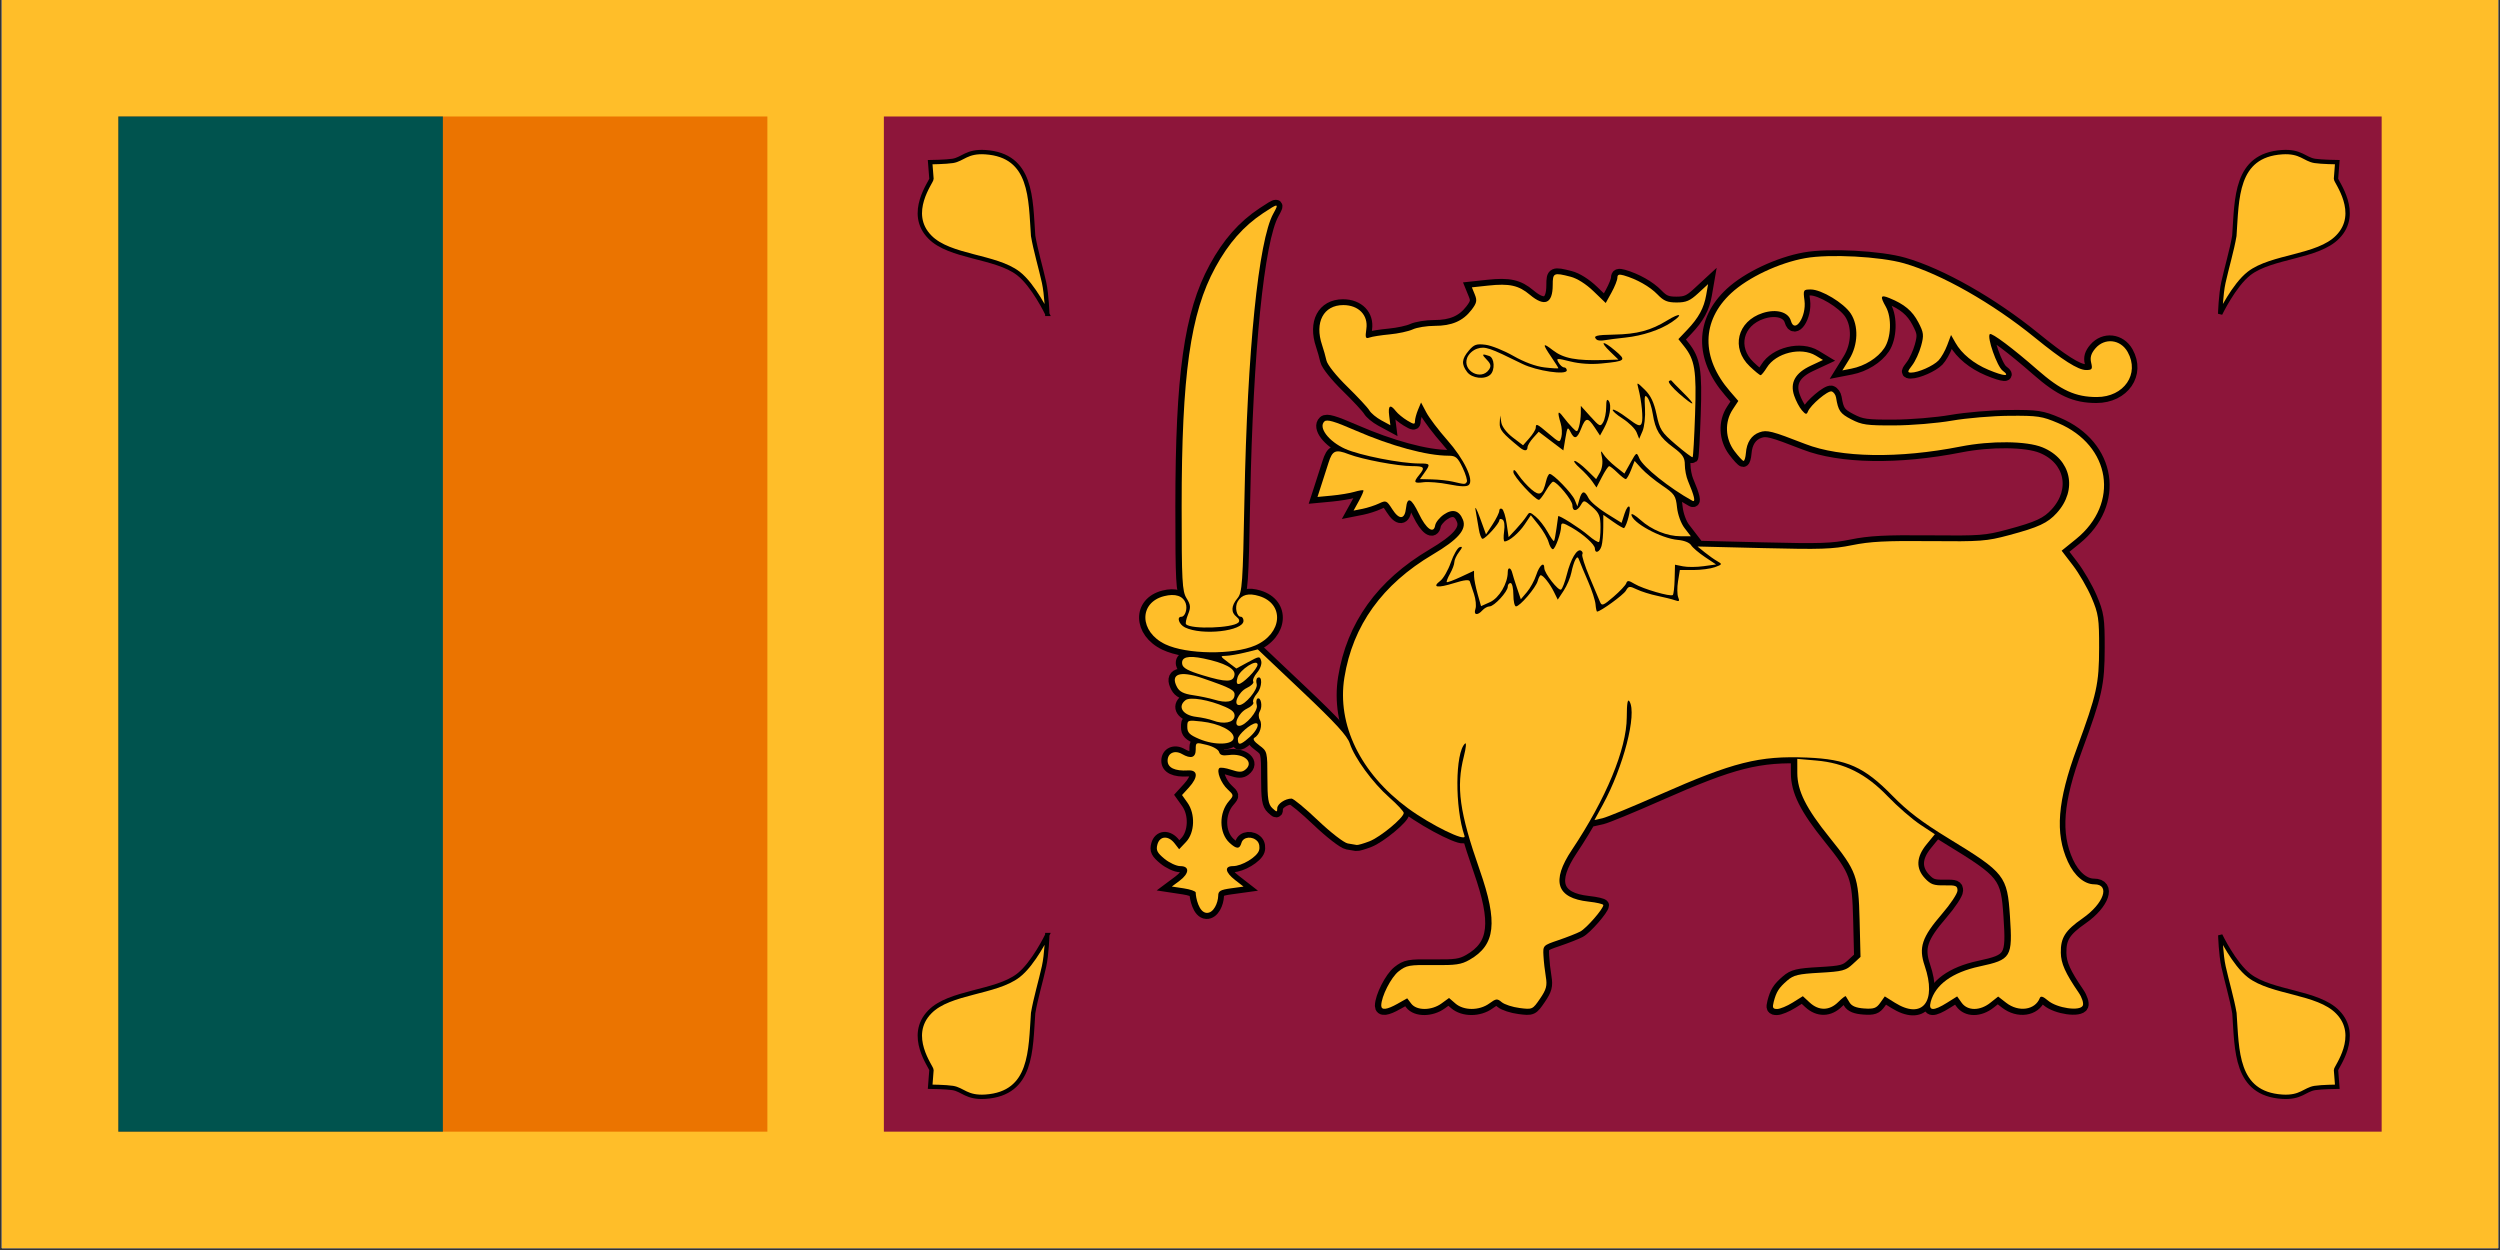 <svg xmlns="http://www.w3.org/2000/svg" xmlns:xlink="http://www.w3.org/1999/xlink" width="900" zoomAndPan="magnify" viewBox="0 0 675 337.5" height="450" preserveAspectRatio="xMidYMid meet" version="1.0"><rect x="0" y="0" width="675" height="337.5" fill="#333333" stroke="none"/><defs><clipPath id="81dbbbd0d5"><path d="M 0.5 0 L 674.5 0 L 674.5 337 L 0.5 337 Z M 0.5 0 " clip-rule="nonzero"/></clipPath></defs><g clip-path="url(#81dbbbd0d5)"><path fill="#ffffff" d="M 0.5 0 L 674.5 0 L 674.5 337 L 0.5 337 Z M 0.5 0 " fill-opacity="1" fill-rule="nonzero"/><path fill="#ffffff" d="M 0.5 0 L 674.5 0 L 674.5 337 L 0.5 337 Z M 0.5 0 " fill-opacity="1" fill-rule="nonzero"/><path fill="#ffbe29" d="M 0.5 0 L 674.5 0 L 674.5 337 L 0.5 337 Z M 0.5 0 " fill-opacity="1" fill-rule="nonzero"/></g><path fill="#eb7400" d="M 31.953 31.453 L 207.191 31.453 L 207.191 305.547 L 31.953 305.547 Z M 31.953 31.453 " fill-opacity="1" fill-rule="nonzero"/><path fill="#00534e" d="M 31.953 31.453 L 119.574 31.453 L 119.574 305.547 L 31.953 305.547 Z M 31.953 31.453 " fill-opacity="1" fill-rule="nonzero"/><path fill="#8d153a" d="M 238.645 31.453 L 643.047 31.453 L 643.047 305.547 L 238.645 305.547 Z M 238.645 31.453 " fill-opacity="1" fill-rule="nonzero"/><path stroke-linecap="butt" transform="matrix(0.562, 0, 0, 0.562, 0.499, 0)" fill-opacity="1" fill="#ffbe29" fill-rule="nonzero" stroke-linejoin="miter" d="M 502.258 449.213 C 502.258 449.213 495.637 463.032 488.321 468.659 C 477.485 477.004 455.265 476.399 445.834 486.129 C 434.533 497.604 446.711 512.766 446.613 514.08 L 445.994 522.092 C 445.994 522.092 453.61 522.182 456.816 522.697 C 461.643 523.469 463.527 527.489 472.506 526.891 C 495.088 525.388 494.177 504.538 495.456 486.713 C 496.59 479.925 499.212 471.079 500.707 464.298 C 501.98 458.477 502.251 449.213 502.251 449.213 Z M 502.258 449.213 " stroke="#000000" stroke-width="2.096" stroke-opacity="1" stroke-miterlimit="4"/><path stroke-linecap="butt" transform="matrix(0.586, 0, 0, 0.572, -22.075, -3.266)" fill-opacity="1" fill="#ffbe29" fill-rule="nonzero" stroke-linejoin="miter" d="M 681.539 479.559 L 685.897 477.046 L 687.763 479.566 C 690.249 482.927 697.127 482.886 701.685 479.484 L 705.171 476.889 L 708.097 479.484 C 711.936 482.906 719.107 482.906 723.685 479.498 C 726.891 477.114 727.337 477.066 729.457 478.883 C 730.723 479.962 734.428 481.199 737.694 481.622 C 743.579 482.387 743.666 482.339 747.111 477.175 C 749.99 472.852 750.443 471.103 749.757 466.909 C 749.297 464.129 748.804 459.655 748.664 456.964 C 748.404 452.094 748.431 452.066 755.522 449.594 C 759.441 448.228 763.972 446.404 765.599 445.53 C 768.431 444.006 776.242 434.833 776.242 433.023 C 776.242 432.538 773.19 431.807 769.464 431.39 C 754.629 429.724 752.116 421.759 761.76 406.964 C 777.482 382.839 786.972 359.342 787.038 344.376 C 787.065 337.682 787.445 335.435 788.305 336.89 C 791.817 342.839 785.526 367.77 775.989 385.673 L 772.15 392.88 L 775.815 392.039 C 777.828 391.575 789.678 386.575 802.14 380.926 C 836.256 365.482 847.973 362.449 870.052 363.378 C 888.546 364.157 896.424 367.77 909.486 381.473 C 916.404 388.727 923.069 393.918 935.258 401.548 C 961.237 417.811 962.316 419.218 963.556 438.337 C 964.802 457.708 964.182 458.76 949.527 461.998 C 937.004 464.764 929.154 470.604 927.048 478.719 C 925.921 483.05 928.287 483.173 934.605 479.115 L 939.23 476.144 L 941.29 479.115 C 943.995 483.022 949.747 483.043 954.519 479.149 L 958.124 476.212 L 961.81 479.149 C 967.541 483.719 975.159 482.606 977.312 476.902 C 977.725 475.803 978.824 476.151 981.057 478.091 C 985.242 481.731 995.972 483.289 997.132 480.434 C 997.572 479.341 996.732 476.643 995.266 474.443 C 989.021 465.085 987.069 460.618 986.989 455.523 C 986.875 448.439 988.988 445.017 997.052 439.259 C 1006.842 432.258 1009.868 423.221 1002.424 423.221 C 997.825 423.221 993.187 419.157 990.234 412.538 C 984.229 399.075 985.402 383.986 994.42 358.884 C 1003.577 333.379 1004.596 328.679 1004.63 311.623 C 1004.663 297.832 1004.316 295.449 1001.177 287.894 C 999.258 283.27 995.366 276.385 992.527 272.6 L 987.368 265.708 L 993.993 260.217 C 1014.227 243.454 1010.088 216.016 985.729 205.449 C 978.278 202.212 976.419 201.925 963.356 202.013 C 955.525 202.068 943.576 203.1 936.811 204.309 C 929.913 205.538 918.237 206.528 910.226 206.563 C 897.504 206.61 895.344 206.296 890.439 203.687 C 885.327 200.968 884.448 199.671 883.448 193.38 C 883.241 192.089 882.335 190.798 881.435 190.518 C 879.696 189.964 871.665 196.938 870.479 200.026 C 869.892 201.549 869.419 201.44 867.7 199.411 C 866.56 198.065 864.967 194.964 864.161 192.526 C 862.135 186.385 864.621 181.788 871.832 178.346 L 877.43 175.668 L 874.131 173.619 C 867.32 169.398 855.743 172.287 851.558 179.254 C 850.372 181.228 849.079 182.847 848.686 182.847 C 848.292 182.854 846.04 180.975 843.687 178.667 C 834.897 170.081 837.916 157.369 849.672 153.489 C 855.943 151.42 861.495 153.004 862.648 157.185 C 864.407 163.564 869.886 155.176 868.906 147.601 C 868.253 142.56 868.353 142.383 871.838 142.383 C 876.683 142.383 887 148.749 890.193 153.708 C 893.898 159.459 893.631 168.53 889.553 175.286 L 886.347 180.593 L 890.539 179.753 C 896.677 178.523 902.649 174.705 905.668 170.081 C 908.86 165.19 909.2 155.661 906.374 150.525 C 903.628 145.545 903.941 144.753 908 146.433 C 914.898 149.302 918.584 152.458 921.349 157.868 C 923.842 162.738 923.982 163.954 922.629 169.022 C 921.796 172.15 919.95 176.269 918.517 178.175 C 916.291 181.132 916.211 181.631 917.99 181.631 C 921.296 181.631 928.194 178.503 930.646 175.893 C 931.886 174.575 933.692 171.331 934.658 168.68 L 936.418 163.865 L 938.444 167.533 C 941.303 172.724 946.861 177.396 953.646 180.306 C 960.937 183.434 963.976 183.605 960.164 180.682 C 957.591 178.708 952.853 164.807 954.286 163.448 C 955.132 162.649 965.035 170.265 976.339 180.415 C 987.035 190.012 993.753 193.161 1003.577 193.161 C 1016.126 193.161 1023.43 182.239 1017.792 171.911 C 1014.507 165.887 1007.182 165.053 1002.897 170.21 C 1000.924 172.581 1000.384 174.466 1000.964 176.952 C 1001.671 179.999 1001.397 180.408 998.618 180.408 C 994.973 180.408 987.782 175.736 975.012 165.087 C 955.538 148.838 931.879 135.067 914.798 130.033 C 903.835 126.809 880.416 125.545 869.272 127.588 C 857.21 129.794 842.941 136.693 835.17 144.084 C 821.394 157.178 821.181 174.602 834.59 190.47 L 838.429 195.012 L 835.83 199.056 C 832.044 204.93 832.371 212.84 836.629 218.666 C 838.509 221.228 840.402 223.325 840.841 223.325 C 841.275 223.325 841.755 221.679 841.908 219.664 C 842.281 214.561 844.467 211.153 848.226 209.8 C 851.605 208.578 853.791 209.158 869.272 215.333 C 885.567 221.836 912.352 222.287 940.836 216.528 C 954.799 213.707 971.267 213.871 978.511 216.911 C 991.787 222.471 994.866 236.945 985.102 247.928 C 980.877 252.689 976.805 254.622 963.123 258.379 C 952.713 261.234 950.247 261.426 926.581 261.187 C 906.361 260.988 899.096 261.378 890.839 263.099 C 881.882 264.971 876.37 265.162 850.052 264.493 L 819.622 263.728 L 822.994 266.521 C 824.853 268.058 827.472 269.95 828.825 270.722 C 831.118 272.04 831.045 272.218 827.632 273.488 C 825.626 274.226 821.174 274.834 817.742 274.834 L 811.497 274.834 L 810.658 280.141 C 810.198 283.058 810.231 286.466 810.738 287.71 C 811.477 289.547 811.204 289.813 809.265 289.11 C 807.952 288.632 804.293 287.696 801.141 287.027 C 797.982 286.357 793.736 284.991 791.697 283.994 C 788.271 282.313 787.892 282.361 786.632 284.595 C 785.506 286.589 774.929 294.458 773.376 294.458 C 773.13 294.458 772.803 292.942 772.656 291.084 C 772.516 289.233 770.99 284.404 769.271 280.353 C 767.551 276.309 765.752 271.89 765.279 270.544 C 764.559 268.509 764.239 268.406 763.373 269.93 C 762.799 270.941 761.96 273.7 761.513 276.063 C 761.06 278.42 759.467 282.259 757.974 284.581 L 755.249 288.816 L 753.509 285.196 C 751.643 281.316 748.551 277.286 747.424 277.286 C 747.051 277.286 746.405 278.529 745.998 280.046 C 745.138 283.215 737.801 292.006 736.008 292.006 C 735.348 292.006 734.802 289.52 734.802 286.487 C 734.802 283.447 734.222 280.968 733.509 280.968 C 732.796 280.968 732.216 281.753 732.216 282.71 C 732.216 285.046 725.944 292.006 723.838 292.006 C 722.925 292.006 721.446 292.832 720.56 293.843 C 718.247 296.48 716.354 296.111 717.327 293.208 C 717.787 291.849 717.487 288.68 716.667 286.159 L 714.741 280.203 C 714.428 279.247 712.182 279.499 707.424 281.029 C 699.739 283.488 697.167 283.051 701.119 279.957 C 702.565 278.83 704.758 274.909 706.004 271.248 C 707.244 267.587 709.076 264.342 710.07 264.035 C 711.469 263.598 711.396 264.137 709.75 266.357 C 708.57 267.949 707.61 270.094 707.604 271.125 C 707.604 272.15 706.711 274.595 705.638 276.548 C 704.558 278.509 703.885 280.298 704.131 280.537 C 704.385 280.77 707.31 279.663 710.629 278.065 L 716.674 275.169 L 716.701 277.764 C 716.714 279.185 717.441 282.949 718.32 286.118 L 719.913 291.89 L 724.025 289.998 C 728.23 288.065 732.216 281.173 732.216 275.831 C 732.216 273.195 733.729 273.598 734.348 276.405 C 734.528 277.225 735.475 280.319 736.454 283.27 L 738.234 288.645 L 741.053 285.251 C 742.599 283.386 744.545 279.725 745.365 277.122 C 746.798 272.594 749.051 270.654 749.051 273.939 C 749.051 276.303 755.508 284.8 756.755 284.069 C 757.361 283.714 758.561 280.531 759.421 276.986 C 761.22 269.615 764.119 264.602 765.958 265.681 C 766.652 266.091 766.925 266.876 766.558 267.43 C 766.198 267.99 767.685 272.778 769.864 278.078 C 771.497 282.027 773.116 285.981 774.736 289.936 C 775.535 291.897 776.255 291.61 780.927 287.477 C 783.839 284.909 786.485 282.033 786.805 281.084 C 787.285 279.656 787.932 279.704 790.657 281.398 C 794.463 283.755 807.259 287.566 808.245 286.63 C 808.618 286.275 808.998 282.915 809.092 279.158 L 809.258 272.327 L 812.944 273.092 C 814.963 273.509 819.222 273.482 822.401 273.031 L 828.179 272.211 L 823.027 268.68 C 820.195 266.733 817.336 264.219 816.662 263.092 C 815.956 261.89 813.43 260.865 810.578 260.62 C 802.86 259.964 789.191 252.3 789.191 248.625 C 789.191 247.935 791.084 249.11 793.396 251.228 C 798.535 255.934 805.666 258.891 811.897 258.891 L 816.556 258.891 L 813.677 255.053 C 812.017 252.853 810.531 248.673 810.184 245.237 C 809.631 239.752 809.052 238.878 803.327 234.903 C 799.888 232.512 795.629 228.933 793.863 226.945 L 790.651 223.325 L 789.011 227.621 C 788.111 229.978 787.012 231.911 786.565 231.911 C 786.119 231.911 784.386 230.531 782.713 228.844 C 781.04 227.157 779.341 225.784 778.928 225.791 C 778.521 225.804 777.035 228.072 775.635 230.838 L 773.09 235.873 L 771.124 232.976 C 770.037 231.378 767.478 228.557 765.439 226.699 C 763.393 224.848 762.32 223.325 763.046 223.325 C 763.779 223.325 766.298 225.258 768.651 227.621 L 772.93 231.918 L 774.669 228.769 C 775.702 226.904 776.089 224.035 775.622 221.713 C 774.942 218.338 775.036 218.14 776.329 220.258 C 777.155 221.61 779.654 224.199 781.893 226.009 L 785.952 229.302 L 788.758 224.172 C 791.544 219.056 791.564 219.049 792.83 222.102 C 794.529 226.18 806.812 236.248 817.269 242.136 C 818.882 243.038 818.202 239.923 815.23 232.751 C 814.436 230.852 813.79 227.43 813.79 225.142 C 813.79 221.754 812.817 220.244 808.478 216.945 C 802.22 212.184 800.194 208.796 799.015 201.112 C 798.542 197.997 797.442 194.534 796.582 193.421 C 795.303 191.761 795.096 192.69 795.436 198.462 C 795.662 202.362 795.156 207.198 794.31 209.227 L 792.763 212.901 L 791.57 209.834 C 790.917 208.154 788.012 205.217 785.119 203.318 C 782.227 201.426 780.194 199.548 780.607 199.158 C 781.02 198.769 783.993 200.504 787.218 203.004 C 792.137 206.822 793.217 207.232 793.896 205.552 C 794.696 203.578 793.896 194.992 792.35 188.988 C 791.584 185.996 791.65 186.009 795.343 189.705 C 798.068 192.43 799.581 195.682 800.747 201.358 C 802.234 208.564 802.98 209.759 809.645 215.613 C 813.643 219.124 817.129 221.802 817.382 221.562 C 817.635 221.323 818.142 212.232 818.502 201.365 C 819.202 180.525 818.415 175.566 813.397 169.124 L 810.818 165.818 L 814.87 161.447 C 820.161 155.736 822.587 151.167 823.64 144.931 L 824.5 139.855 L 819.921 144.186 C 816.176 147.738 814.383 148.517 810.045 148.517 C 805.753 148.517 804.073 147.799 801.174 144.712 C 797.702 141.01 791.55 137.451 785.626 135.716 C 783.44 135.081 782.713 135.354 782.713 136.836 C 782.713 137.922 781.507 141.051 780.027 143.79 L 777.348 148.769 L 771.723 143.216 C 768.271 139.801 764.179 137.151 761.133 136.351 C 753.356 134.302 752.929 134.507 752.929 140.306 C 752.929 149.097 749.177 150.736 742.419 144.89 C 737.268 140.436 732.996 139.466 723.232 140.538 L 715.688 141.372 L 717.041 144.773 C 718.18 147.622 717.92 148.817 715.494 152.048 C 711.556 157.287 706.431 159.555 698.546 159.555 C 694.914 159.555 690.369 160.306 688.443 161.228 C 686.524 162.144 681.745 163.202 677.826 163.578 C 673.908 163.954 669.736 164.623 668.549 165.067 C 666.69 165.757 666.49 165.19 667.083 160.969 C 668.003 154.507 663.491 149.746 656.46 149.746 C 647.336 149.746 643.131 157.902 646.703 168.667 C 647.389 170.736 648.289 174.008 648.702 175.928 C 649.129 177.922 653.234 183.209 658.273 188.243 C 663.118 193.1 667.703 198.147 668.456 199.466 C 669.209 200.791 671.695 202.901 673.988 204.172 L 678.146 206.481 L 677.6 202.027 C 676.993 197.13 678.06 196.365 680.665 199.821 C 681.592 201.05 683.958 203.045 685.917 204.254 C 689.003 206.146 689.476 206.187 689.476 204.541 C 689.476 203.496 690.109 201.084 690.876 199.186 L 692.275 195.736 L 694.701 200.429 C 696.034 203.018 700.373 208.885 704.338 213.482 C 712.036 222.389 716.727 232.348 714.308 234.643 C 713.322 235.572 710.669 235.504 705.171 234.397 C 700.906 233.536 695.627 233.086 693.448 233.386 C 688.99 234.008 688.636 233.434 691.382 229.998 C 694.275 226.378 693.815 225.777 688.13 225.777 C 681.552 225.777 665.23 222.628 658.959 220.149 C 652.868 217.737 651.461 218.338 649.669 224.117 C 648.862 226.72 647.383 231.433 646.383 234.588 L 644.57 240.333 L 651.161 239.698 C 654.787 239.349 659.452 238.557 661.525 237.935 C 663.598 237.314 665.484 236.986 665.717 237.204 C 665.943 237.423 665.017 239.663 663.658 242.191 L 661.185 246.781 L 665.297 245.948 C 667.556 245.483 670.962 244.356 672.855 243.441 C 676.154 241.842 676.42 241.959 679.026 246.139 C 682.225 251.275 684.784 251.064 685.351 245.613 C 685.937 239.984 687.79 240.811 691.275 248.277 C 694.628 255.456 698.113 257.99 698.786 253.734 C 699.006 252.32 700.812 250.025 702.798 248.625 C 706.811 245.797 709.836 246.644 711.569 251.084 C 713.368 255.681 709.363 260.415 697.72 267.477 C 674.394 281.617 660.832 300.954 656.96 325.605 C 653.467 347.839 664.371 370.81 686.25 387.313 C 696.72 395.209 713.348 403.542 712.295 400.366 C 707.804 386.862 707.957 361.09 712.542 356.746 C 713.235 356.09 712.995 358.781 712.016 362.716 C 708.37 377.388 709.956 389.082 719.3 416.479 C 727.751 441.26 726.578 451.855 714.621 458.856 C 710.776 461.103 708.303 461.472 697.98 461.349 C 686.77 461.212 685.551 461.438 681.952 464.307 C 678.466 467.087 673.941 476.212 673.941 480.468 C 673.941 482.777 676.5 482.469 681.539 479.566 Z M 681.539 479.559 " stroke="#000000" stroke-width="5.56" stroke-opacity="1" stroke-miterlimit="4"/><path stroke-linecap="butt" transform="matrix(0.586, 0, 0, 0.572, -22.075, -3.266)" fill-opacity="1" fill="#ffbe29" fill-rule="nonzero" stroke-linejoin="miter" d="M 863.448 479.061 L 868.153 476.042 L 871.338 479.061 C 875.524 483.016 880.416 482.927 884.434 478.822 C 886.187 477.032 887.767 475.789 887.933 476.062 C 888.107 476.335 888.886 477.667 889.673 479.013 C 890.666 480.721 892.705 481.581 896.397 481.841 C 900.836 482.155 902.029 481.725 903.795 479.177 L 905.901 476.137 L 910.526 479.109 C 923.195 487.251 929.947 478.705 924.282 461.697 C 921.403 453.05 922.989 448.187 932.266 437.176 C 936.178 432.531 939.384 427.579 939.39 426.165 C 939.39 423.911 938.664 423.61 933.459 423.713 C 928.474 423.815 927.014 423.276 924.395 420.386 C 920.123 415.694 920.376 410.311 925.148 404.348 L 928.96 399.574 L 922.196 394.99 C 918.484 392.463 911.779 386.5 907.3 381.725 C 897.244 371.008 887.36 365.919 874.324 364.772 L 865.587 363.993 L 865.6 370.612 C 865.614 379.13 869.612 387.32 880.522 401.199 C 892.925 416.978 893.791 419.423 894.298 440.045 L 894.718 457.49 L 891.132 460.891 C 887.887 463.972 886.427 464.361 875.957 464.969 C 865.993 465.543 863.901 466.055 860.975 468.644 C 857.09 472.087 855.93 473.958 854.73 478.712 C 854.031 481.479 854.317 482.08 856.317 482.08 C 857.649 482.08 860.862 480.721 863.448 479.061 Z M 598.838 428.603 C 598.838 426.397 599.818 425.81 604.67 425.12 L 610.501 424.293 L 606.609 421.192 C 601.99 417.511 601.564 414.635 605.636 414.628 C 609.688 414.628 616.559 410.414 617.605 407.299 C 618.092 405.851 617.785 403.918 616.912 402.921 C 614.64 400.325 610.361 400.721 609.568 403.597 C 608.715 406.684 607.289 406.691 604.05 403.624 C 599.178 399.007 599.065 389.457 603.823 383.891 C 606.062 381.268 606.042 381.097 603.183 378.392 C 600.111 375.482 597.918 369.717 599.358 368.351 C 599.818 367.914 602.25 368.262 604.756 369.123 C 608.322 370.339 609.728 370.359 611.201 369.205 C 615.653 365.708 610.828 361.213 603.69 362.204 C 600.824 362.6 599.638 362.204 599.225 360.715 C 598.911 359.581 596.399 358.105 593.566 357.395 C 588.515 356.111 588.475 356.131 588.475 359.615 C 588.475 363.433 586.295 364.15 582.157 361.705 C 578.791 359.71 575.525 361.254 575.525 364.84 C 575.525 368.187 578.891 369.833 584.916 369.444 C 589.534 369.15 589.708 372.586 585.322 377.525 L 582.163 381.076 L 584.663 384.669 C 588.368 389.99 588.055 398.829 584.009 403.214 L 580.837 406.657 L 578.758 403.897 C 575.865 400.065 571.907 400.318 570.827 404.416 C 570.114 407.094 570.7 408.317 574.059 411.158 C 576.312 413.064 579.604 414.628 581.377 414.628 C 585.756 414.628 585.582 418.071 581.03 421.554 L 577.471 424.273 L 582.97 425.127 C 586.002 425.598 588.475 426.479 588.475 427.087 C 588.475 429.43 589.901 436.527 593.513 436.704 C 596.745 436.862 598.758 431.957 598.838 428.603 Z M 598.838 428.603 " stroke="#000000" stroke-width="5.56" stroke-opacity="1" stroke-miterlimit="4"/><path stroke-linecap="butt" transform="matrix(0.586, 0, 0, 0.572, -22.075, -3.266)" fill-opacity="1" fill="#ffbe29" fill-rule="nonzero" stroke-linejoin="miter" d="M 668.483 402.921 C 673.481 400.953 684.298 391.787 684.298 389.519 C 684.298 388.809 681.312 385.523 677.666 382.224 C 669.982 375.27 661.625 363.563 659.459 356.719 C 658.333 353.153 652.874 347.04 637.506 332.142 L 617.059 312.306 L 611.167 313.802 C 607.928 314.622 603.97 315.312 602.377 315.339 C 599.638 315.38 599.684 315.537 603.33 318.358 L 607.182 321.336 L 612.574 318.345 C 617.805 315.442 617.992 315.421 618.638 317.757 C 619.018 319.13 618.205 321.5 616.759 323.242 C 615.353 324.929 614.553 326.842 614.98 327.491 C 615.406 328.146 614.06 329.506 611.987 330.523 C 608.148 332.402 605.483 338.597 608.515 338.597 C 611.241 338.597 617.252 331.179 616.559 328.672 C 616.206 327.381 616.372 326.063 616.939 325.735 C 619.278 324.362 619.132 330.182 616.759 333.051 C 615.353 334.738 614.553 336.65 614.98 337.306 C 615.406 337.955 614.06 339.321 611.987 340.332 C 608.175 342.204 605.483 348.406 608.488 348.406 C 611.427 348.406 617.339 341.316 616.612 338.665 C 616.226 337.279 616.372 335.872 616.939 335.544 C 618.518 334.622 619.365 339.219 618.039 341.473 C 617.326 342.675 617.332 344.321 618.052 345.633 C 619.365 347.996 618.032 352.538 615.619 353.952 C 614.586 354.56 615.286 355.749 617.799 357.641 C 621.424 360.38 621.498 360.674 621.498 372.77 C 621.498 382.88 621.904 385.496 623.763 387.251 C 625.849 389.232 626.029 389.239 626.029 387.34 C 626.029 385.27 629.662 382.743 632.634 382.743 C 633.507 382.743 638.985 387.381 644.797 393.057 C 650.648 398.761 656.773 403.617 658.506 403.925 C 660.232 404.232 662.098 404.56 662.651 404.649 C 663.211 404.744 665.83 403.966 668.483 402.921 Z M 605.962 354 C 605.962 350.742 599.238 347.258 591.194 346.357 C 584.703 345.633 584.596 345.674 584.596 348.918 C 584.596 351.603 585.616 352.654 590.094 354.608 C 597.299 357.743 605.962 357.415 605.962 354 Z M 605.962 354 " stroke="#000000" stroke-width="5.56" stroke-opacity="1" stroke-miterlimit="4"/><path stroke-linecap="butt" transform="matrix(0.586, 0, 0, 0.572, -22.075, -3.266)" fill-opacity="1" fill="#ffbe29" fill-rule="nonzero" stroke-linejoin="miter" d="M 613.327 353.7 C 616.612 350.721 618.165 347.183 616.193 347.183 C 613.92 347.183 607.895 352.593 607.895 354.629 C 607.895 357.805 609.015 357.613 613.327 353.7 Z M 606.342 344.062 C 606.616 342.217 605.483 340.995 602.07 339.451 C 594.713 336.131 585.922 334.594 583.803 336.254 C 579.904 339.321 582.503 343.44 588.808 344.178 C 591.34 344.478 594.786 345.25 596.452 345.899 C 601.297 347.784 605.909 346.924 606.342 344.062 Z M 606.342 334.212 C 606.736 331.589 605.056 330.646 591.36 325.824 C 581.137 322.224 576.612 323.925 579.877 330.134 C 581.017 332.293 582.93 333.283 587.215 333.925 C 590.401 334.403 594.753 335.332 596.892 335.995 C 602.597 337.771 605.896 337.149 606.342 334.212 Z M 613.2 324.977 C 615.266 322.887 616.959 320.414 616.959 319.485 C 616.959 316.48 608.795 321.801 607.755 325.483 C 606.509 329.902 608.528 329.711 613.2 324.977 Z M 606.342 324.362 C 606.789 321.371 601.817 318.672 592.047 316.596 C 584.876 315.073 581.71 315.94 582.25 319.274 C 582.543 321.09 584.929 322.422 591.707 324.533 C 602.55 327.921 605.809 327.88 606.342 324.362 Z M 615.899 310.448 C 628.422 304.875 629.508 290.817 617.699 287.122 C 612.794 285.592 609.661 286.419 607.789 289.738 C 606.349 292.279 607.309 296.903 609.275 296.903 C 609.941 296.903 610.481 297.764 610.481 298.809 C 610.481 303.693 591.36 305.899 583.516 301.931 C 580.764 300.531 579.564 296.903 581.857 296.903 C 583.57 296.903 584.756 293.215 583.883 290.599 C 582.69 287.04 579.098 285.811 573.899 287.17 C 562.156 290.237 562.49 304.035 574.439 309.888 C 584.243 314.69 605.729 314.977 615.899 310.448 Z M 615.899 310.448 " stroke="#000000" stroke-width="5.56" stroke-opacity="1" stroke-miterlimit="4"/><path stroke-linecap="butt" transform="matrix(0.586, 0, 0, 0.572, -22.075, -3.266)" fill-opacity="1" fill="#ffbe29" fill-rule="nonzero" stroke-linejoin="miter" d="M 608.108 299.643 C 608.835 298.953 608.522 297.901 607.302 296.944 C 604.643 294.848 604.783 291.733 607.702 288.174 C 609.895 285.496 610.168 281.494 610.928 241.098 C 612.227 171.488 617.405 119.132 624.223 106.57 C 626.942 101.57 626.563 101.55 619.545 106.324 C 610.501 112.479 603.617 120.484 597.518 131.952 C 586.002 153.605 581.997 182.731 581.997 244.916 C 581.997 280.223 582.237 284.841 584.249 288.16 C 586.162 291.309 586.262 292.477 584.922 295.838 C 584.049 298.024 583.656 300.107 584.043 300.476 C 586.615 302.914 605.343 302.265 608.108 299.649 Z M 713.342 233.263 C 713.735 232.662 712.862 229.623 711.416 226.515 C 709.15 221.665 708.237 220.866 705.011 220.866 C 694.914 220.866 678.673 216.351 661.931 208.885 C 652.261 204.575 648.922 203.584 647.763 204.684 C 644.81 207.485 649.722 214.138 657.333 217.635 C 664.091 220.729 682.971 224.541 691.582 224.541 C 696.58 224.541 696.7 224.766 693.855 228.878 L 691.762 231.904 L 697.414 232.047 C 700.526 232.129 704.818 232.614 706.957 233.127 C 712.502 234.465 712.555 234.465 713.342 233.263 Z M 713.342 233.263 " stroke="#000000" stroke-width="5.56" stroke-opacity="1" stroke-miterlimit="4"/><path stroke-linecap="butt" transform="matrix(0.586, 0, 0, 0.572, -22.075, -3.266)" fill-opacity="1" fill="#000000" fill-rule="nonzero" stroke-linejoin="miter" d="M 772.35 264.629 C 772.35 262.833 767.065 257.956 761.713 254.814 C 757.508 252.348 756.815 252.273 756.801 254.281 C 756.788 257.341 754.076 265.012 753.003 265.012 C 752.403 265.012 751.516 263.516 751.03 261.678 C 750.543 259.848 748.504 256.234 746.498 253.652 L 742.852 248.96 L 740.013 253.304 C 737.368 257.361 732.782 261.337 730.75 261.337 C 730.263 261.337 730.17 259.199 730.536 256.59 C 730.936 253.755 730.63 251.501 729.763 250.995 C 728.97 250.531 728.324 250.695 728.324 251.357 C 728.324 252.887 721.952 260.107 720.606 260.107 C 720.053 260.107 719.273 258.038 718.88 255.51 C 718.487 252.983 717.814 248.98 717.394 246.617 C 716.967 244.26 717.874 245.859 719.407 250.176 L 722.192 258.024 L 725.251 253.243 C 726.931 250.613 728.31 247.737 728.317 246.849 C 728.317 245.968 728.89 245.579 729.577 245.982 C 730.27 246.385 731.236 249.554 731.716 253.01 L 732.602 259.301 L 735.968 255.613 C 737.814 253.584 739.987 250.872 740.78 249.581 C 742.213 247.273 742.293 247.28 745.132 249.684 C 746.718 251.036 749.164 254.26 750.563 256.856 C 751.963 259.452 753.296 261.378 753.522 261.146 C 753.749 260.913 754.262 258.236 754.662 255.203 C 755.062 252.17 755.415 249.575 755.448 249.431 C 755.648 248.68 765.585 255.141 769.264 258.413 C 771.623 260.517 773.869 261.938 774.249 261.583 C 774.629 261.221 774.942 258.12 774.942 254.691 C 774.942 249.37 774.376 247.949 771.124 245.039 C 767.385 241.699 767.278 241.678 765.899 244.124 C 764.106 247.3 761.993 247.341 761.993 244.206 C 761.993 241.924 754.922 233.127 753.089 233.127 C 752.609 233.127 751.123 235.06 749.777 237.423 C 748.437 239.78 746.991 241.713 746.571 241.706 C 744.759 241.699 734.795 230.592 734.802 228.584 C 734.802 226.993 735.475 227.396 737.221 230.06 C 738.547 232.088 741.2 235.107 743.112 236.774 C 746.984 240.155 748.391 239.329 749.884 232.819 C 750.31 230.968 751.05 229.452 751.53 229.452 C 753.189 229.452 761.86 238.659 763.079 241.713 L 764.299 244.78 L 765.232 241.405 C 766.365 237.28 767.618 237.129 769.424 240.893 C 770.184 242.464 773.916 245.729 777.728 248.154 L 784.653 252.56 L 786.045 248.133 C 786.805 245.695 787.818 244.295 788.291 245.019 C 788.998 246.098 787.198 253.441 785.839 255.019 C 785.639 255.258 783.393 253.953 780.854 252.116 L 776.235 248.782 L 776.215 254.752 C 776.202 258.031 775.849 261.965 775.422 263.482 C 774.576 266.446 772.35 267.286 772.35 264.629 Z M 737.821 217.027 C 729.59 210.155 728.337 208.584 728.524 205.326 L 728.717 201.863 L 729.25 205.21 C 729.563 207.164 731.756 210.094 734.522 212.252 L 739.254 215.948 L 742.159 212.58 C 743.759 210.736 745.092 208.53 745.112 207.69 C 745.185 205.49 745.578 205.675 751.15 210.511 C 756.102 214.807 756.182 214.828 756.915 212.041 C 757.328 210.49 757.181 207.567 756.588 205.552 C 754.975 199.998 755.289 199.158 757.741 202.512 C 758.961 204.179 760.927 206.535 762.106 207.744 C 764.159 209.862 764.286 209.834 765.045 207.136 C 765.485 205.586 765.852 202.744 765.865 200.825 L 765.879 197.335 L 770.344 202.396 C 774.516 207.123 774.896 207.3 776.169 205.046 C 776.922 203.721 777.541 200.531 777.555 197.956 C 777.568 194.63 777.921 193.796 778.768 195.06 C 780.174 197.171 779.194 202.929 776.588 207.833 L 774.716 211.351 L 772.263 207.526 C 769.117 202.635 768.071 202.71 766.058 207.99 C 764.152 212.983 762.913 213.366 761.06 209.527 C 759.854 207.041 759.627 207.348 758.774 212.56 L 757.828 218.359 L 746.471 209.548 L 743.919 212.451 C 742.513 214.042 741.346 216.043 741.32 216.884 C 741.266 218.714 739.9 218.769 737.821 217.027 Z M 811.038 191.433 C 808.045 188.728 805.979 186.153 806.452 185.709 C 806.926 185.258 807.459 185.128 807.639 185.422 C 807.819 185.716 810.264 188.291 813.077 191.146 C 819.562 197.724 818.229 197.908 811.038 191.433 Z M 713.508 181.351 C 710.783 177.663 710.976 175.224 714.288 171.228 C 716.687 168.346 717.78 167.949 721.972 168.482 C 724.652 168.824 730.43 171.194 734.808 173.755 C 739.867 176.713 745.092 178.687 749.144 179.179 C 752.649 179.609 755.522 179.766 755.522 179.541 C 755.522 179.309 754.062 176.938 752.283 174.268 C 748.057 167.922 748.204 167.239 752.969 171.044 C 757.868 174.944 763.719 176.085 776.808 175.682 L 783.2 175.49 L 779.488 171.822 C 774.303 166.699 775.902 166.235 781.627 171.208 C 786.998 175.873 786.665 176.201 775.356 177.328 C 770.55 177.806 765.385 177.458 761.087 176.372 C 754.662 174.732 754.415 174.76 755.628 176.911 C 756.335 178.154 757.468 179.172 758.154 179.172 C 758.841 179.172 759.407 179.8 759.407 180.566 C 759.407 182.936 745.525 180.852 738.894 177.492 C 723.745 169.828 721.839 169.158 718.227 170.299 C 716.221 170.928 714.215 172.779 713.522 174.637 C 711.216 180.825 719.986 185.634 723.605 180.163 C 724.658 178.578 724.412 177.492 722.566 175.566 C 720.04 172.922 720.28 172.546 723.685 173.783 C 726.111 174.664 726.431 180.47 724.185 182.601 C 721.606 185.046 715.728 184.35 713.508 181.351 Z M 713.508 181.351 " stroke="#000000" stroke-width="5.56" stroke-opacity="1" stroke-miterlimit="4"/><path stroke-linecap="butt" transform="matrix(0.586, 0, 0, 0.572, -22.075, -3.266)" fill-opacity="1" fill="#000000" fill-rule="nonzero" stroke-linejoin="miter" d="M 773.19 166.071 C 771.297 164.275 772.783 163.837 781.274 163.68 C 791.784 163.482 798.168 161.734 805.693 156.98 C 811.731 153.168 813.363 153.92 807.639 157.868 C 802.414 161.467 794.263 164.24 786.399 165.087 C 782.587 165.497 778.248 166.064 776.748 166.351 C 775.256 166.631 773.649 166.508 773.19 166.071 Z M 773.19 166.071 " stroke="#000000" stroke-width="5.56" stroke-opacity="1" stroke-miterlimit="4"/><path fill="#ffbe29" d="M 377.391 270.984 L 379.945 269.547 L 381.039 270.988 C 382.496 272.91 386.527 272.887 389.199 270.941 L 391.242 269.457 L 392.957 270.941 C 395.207 272.898 399.41 272.898 402.094 270.949 C 403.973 269.586 404.234 269.559 405.477 270.598 C 406.219 271.215 408.391 271.922 410.305 272.164 C 413.754 272.602 413.805 272.574 415.824 269.621 C 417.512 267.148 417.777 266.148 417.375 263.75 C 417.105 262.16 416.816 259.602 416.734 258.062 C 416.582 255.277 416.598 255.262 420.754 253.848 C 423.051 253.066 425.707 252.023 426.66 251.523 C 428.32 250.652 432.898 245.406 432.898 244.371 C 432.898 244.094 431.109 243.676 428.926 243.438 C 420.23 242.484 418.758 237.93 424.41 229.469 C 433.625 215.672 439.188 202.234 439.227 193.676 C 439.242 189.848 439.465 188.562 439.969 189.395 C 442.027 192.797 438.34 207.055 432.75 217.293 L 430.5 221.414 L 432.648 220.934 C 433.828 220.668 440.773 217.809 448.078 214.578 C 468.074 205.746 474.941 204.012 487.883 204.543 C 498.723 204.988 503.34 207.055 510.996 214.891 C 515.051 219.039 518.957 222.008 526.102 226.371 C 541.328 235.672 541.961 236.477 542.688 247.41 C 543.418 258.488 543.055 259.09 534.465 260.941 C 527.125 262.523 522.523 265.863 521.289 270.504 C 520.629 272.98 522.016 273.051 525.719 270.73 L 528.43 269.031 L 529.637 270.73 C 531.223 272.965 534.594 272.977 537.391 270.75 L 539.504 269.07 L 541.664 270.75 C 545.023 273.363 549.488 272.727 550.75 269.465 C 550.992 268.836 551.637 269.035 552.945 270.145 C 555.398 272.227 561.688 273.117 562.367 271.484 C 562.625 270.859 562.133 269.316 561.273 268.059 C 557.613 262.707 556.469 260.152 556.422 257.238 C 556.355 253.188 557.594 251.23 562.32 247.938 C 568.059 243.934 569.832 238.766 565.469 238.766 C 562.773 238.766 560.055 236.441 558.324 232.656 C 554.805 224.957 555.492 216.328 560.777 201.973 C 566.145 187.387 566.742 184.699 566.762 174.945 C 566.781 167.059 566.578 165.695 564.738 161.375 C 563.613 158.73 561.332 154.793 559.668 152.629 L 556.645 148.688 L 560.527 145.547 C 572.387 135.961 569.961 120.27 555.684 114.227 C 551.316 112.375 550.227 112.211 542.57 112.262 C 537.98 112.293 530.977 112.883 527.012 113.574 C 522.969 114.277 516.125 114.844 511.43 114.863 C 503.973 114.891 502.707 114.711 499.832 113.219 C 496.836 111.664 496.32 110.922 495.734 107.324 C 495.613 106.586 495.082 105.848 494.555 105.688 C 493.535 105.371 488.828 109.359 488.133 111.125 C 487.789 111.996 487.512 111.934 486.504 110.773 C 485.836 110.004 484.902 108.23 484.43 106.836 C 483.242 103.324 484.699 100.695 488.926 98.727 L 492.207 97.195 L 490.273 96.023 C 486.281 93.609 479.496 95.262 477.043 99.246 C 476.348 100.375 475.59 101.301 475.359 101.301 C 475.129 101.305 473.809 100.23 472.43 98.91 C 467.277 94 469.047 86.73 475.938 84.512 C 479.613 83.328 482.867 84.234 483.543 86.625 C 484.574 90.273 487.785 85.477 487.211 81.145 C 486.828 78.262 486.887 78.16 488.93 78.16 C 491.77 78.16 497.816 81.801 499.688 84.637 C 501.859 87.926 501.703 93.113 499.312 96.977 L 497.434 100.012 L 499.891 99.531 C 503.488 98.828 506.988 96.645 508.758 94 C 510.629 91.203 510.828 85.754 509.172 82.816 C 507.562 79.969 507.746 79.516 510.125 80.477 C 514.168 82.117 516.328 83.922 517.949 87.016 C 519.41 89.801 519.492 90.496 518.699 93.395 C 518.211 95.184 517.129 97.539 516.289 98.629 C 514.984 100.32 514.938 100.605 515.98 100.605 C 517.918 100.605 521.961 98.816 523.398 97.324 C 524.125 96.57 525.184 94.715 525.75 93.199 L 526.781 90.445 L 527.969 92.543 C 529.645 95.512 532.902 98.184 536.879 99.848 C 541.152 101.637 542.934 101.734 540.699 100.062 C 539.191 98.934 536.414 90.984 537.254 90.207 C 537.75 89.75 543.555 94.105 550.18 99.91 C 556.449 105.398 560.387 107.199 566.145 107.199 C 573.5 107.199 577.781 100.953 574.477 95.047 C 572.551 91.602 568.258 91.125 565.746 94.074 C 564.59 95.43 564.273 96.508 564.613 97.93 C 565.027 99.672 564.867 99.906 563.238 99.906 C 561.102 99.906 556.887 97.234 549.402 91.145 C 537.988 81.852 524.121 73.977 514.109 71.098 C 507.684 69.254 493.957 68.531 487.426 69.699 C 480.355 70.961 471.992 74.906 467.438 79.133 C 459.363 86.621 459.238 96.586 467.098 105.66 L 469.348 108.258 L 467.824 110.57 C 465.605 113.93 465.797 118.453 468.293 121.785 C 469.395 123.25 470.504 124.449 470.762 124.449 C 471.016 124.449 471.297 123.508 471.387 122.355 C 471.605 119.438 472.887 117.488 475.09 116.715 C 477.07 116.016 478.352 116.348 487.426 119.879 C 496.977 123.598 512.676 123.855 529.371 120.562 C 537.555 118.949 547.207 119.043 551.453 120.781 C 559.234 123.961 561.039 132.238 555.316 138.52 C 552.84 141.242 550.453 142.348 542.434 144.496 C 536.332 146.129 534.887 146.238 521.016 146.102 C 509.164 145.988 504.906 146.211 500.066 147.195 C 494.816 148.266 491.586 148.375 476.16 147.992 L 458.324 147.555 L 460.301 149.152 C 461.391 150.031 462.926 151.113 463.719 151.555 C 465.062 152.309 465.02 152.41 463.02 153.137 C 461.844 153.559 459.234 153.906 457.223 153.906 L 453.562 153.906 L 453.07 156.941 C 452.801 158.609 452.82 160.559 453.117 161.27 C 453.551 162.32 453.391 162.473 452.254 162.07 C 451.484 161.797 449.34 161.262 447.492 160.879 C 445.641 160.496 443.152 159.715 441.957 159.145 C 439.949 158.184 439.727 158.211 438.988 159.488 C 438.328 160.629 432.129 165.129 431.219 165.129 C 431.074 165.129 430.883 164.262 430.797 163.199 C 430.715 162.141 429.82 159.379 428.812 157.062 C 427.805 154.75 426.75 152.223 426.473 151.453 C 426.051 150.289 425.863 150.23 425.355 151.102 C 425.02 151.68 424.527 153.258 424.266 154.609 C 424 155.957 423.066 158.152 422.191 159.48 L 420.594 161.902 L 419.574 159.832 C 418.48 157.613 416.668 155.309 416.008 155.309 C 415.789 155.309 415.41 156.02 415.172 156.887 C 414.668 158.699 410.367 163.727 409.316 163.727 C 408.93 163.727 408.609 162.305 408.609 160.57 C 408.609 158.832 408.27 157.414 407.852 157.414 C 407.434 157.414 407.094 157.863 407.094 158.41 C 407.094 159.746 403.418 163.727 402.184 163.727 C 401.648 163.727 400.781 164.199 400.262 164.777 C 398.906 166.285 397.797 166.074 398.367 164.414 C 398.637 163.637 398.461 161.824 397.98 160.383 L 396.852 156.977 C 396.668 156.43 395.352 156.574 392.562 157.449 C 388.059 158.855 386.551 158.605 388.867 156.836 C 389.715 156.191 391 153.949 391.73 151.855 C 392.457 149.762 393.531 147.906 394.113 147.73 C 394.934 147.48 394.891 147.789 393.926 149.059 C 393.234 149.969 392.672 151.195 392.668 151.785 C 392.668 152.371 392.145 153.77 391.516 154.887 C 390.883 156.008 390.488 157.031 390.633 157.168 C 390.781 157.301 392.496 156.668 394.441 155.754 L 397.984 154.098 L 398 155.582 C 398.008 156.395 398.434 158.547 398.949 160.359 L 399.883 163.66 L 402.293 162.578 C 404.758 161.473 407.094 157.531 407.094 154.477 C 407.094 152.969 407.98 153.199 408.344 154.805 C 408.449 155.273 409.004 157.043 409.578 158.73 L 410.621 161.805 L 412.273 159.863 C 413.18 158.797 414.32 156.703 414.801 155.215 C 415.641 152.625 416.961 151.516 416.961 153.395 C 416.961 154.746 420.746 159.605 421.477 159.188 C 421.832 158.984 422.535 157.164 423.039 155.137 C 424.094 150.922 425.793 148.055 426.871 148.672 C 427.277 148.906 427.438 149.355 427.223 149.672 C 427.012 149.992 427.883 152.73 429.16 155.762 C 430.117 158.02 431.066 160.281 432.016 162.543 C 432.484 163.664 432.906 163.5 435.645 161.137 C 437.352 159.668 438.902 158.023 439.09 157.48 C 439.371 156.664 439.75 156.691 441.348 157.66 C 443.578 159.008 451.078 161.188 451.656 160.652 C 451.875 160.449 452.098 158.527 452.152 156.379 L 452.25 152.473 L 454.41 152.91 C 455.594 153.148 458.09 153.133 459.953 152.875 L 463.34 152.406 L 460.32 150.387 C 458.66 149.273 456.984 147.836 456.59 147.191 C 456.176 146.504 454.695 145.918 453.023 145.777 C 448.5 145.402 440.488 141.02 440.488 138.918 C 440.488 138.523 441.598 139.195 442.953 140.406 C 445.965 143.098 450.145 144.789 453.797 144.789 L 456.527 144.789 L 454.84 142.594 C 453.867 141.336 452.996 138.945 452.793 136.98 C 452.469 133.844 452.129 133.344 448.773 131.07 C 446.758 129.703 444.262 127.656 443.227 126.52 L 441.344 124.449 L 440.383 126.906 C 439.855 128.254 439.211 129.359 438.949 129.359 C 438.688 129.359 437.672 128.57 436.691 127.605 C 435.711 126.641 434.715 125.855 434.473 125.859 C 434.234 125.867 433.363 127.164 432.543 128.746 L 431.051 131.625 L 429.898 129.969 C 429.262 129.055 427.762 127.441 426.566 126.379 C 425.367 125.32 424.738 124.449 425.164 124.449 C 425.594 124.449 427.07 125.555 428.449 126.906 L 430.957 129.363 L 431.977 127.562 C 432.582 126.496 432.809 124.855 432.535 123.527 C 432.137 121.598 432.191 121.484 432.949 122.695 C 433.434 123.469 434.898 124.949 436.211 125.984 L 438.59 127.867 L 440.234 124.934 C 441.867 122.008 441.879 122.004 442.621 123.75 C 443.617 126.082 450.816 131.84 456.945 135.207 C 457.891 135.723 457.492 133.941 455.75 129.84 C 455.285 128.754 454.906 126.797 454.906 125.488 C 454.906 123.551 454.336 122.688 451.793 120.801 C 448.125 118.078 446.938 116.141 446.246 111.746 C 445.969 109.965 445.324 107.984 444.82 107.348 C 444.07 106.398 443.949 106.93 444.148 110.23 C 444.281 112.461 443.984 115.227 443.488 116.387 L 442.582 118.488 L 441.883 116.734 C 441.5 115.773 439.797 114.094 438.102 113.008 C 436.406 111.926 435.215 110.852 435.457 110.629 C 435.699 110.406 437.441 111.398 439.332 112.828 C 442.215 115.012 442.848 115.246 443.246 114.285 C 443.715 113.156 443.246 108.246 442.34 104.812 C 441.891 103.102 441.93 103.109 444.094 105.223 C 445.691 106.781 446.578 108.641 447.262 111.887 C 448.133 116.008 448.57 116.691 452.477 120.039 C 454.82 122.047 456.863 123.578 457.012 123.441 C 457.16 123.305 457.457 118.105 457.668 111.891 C 458.078 99.973 457.617 97.137 454.676 93.453 L 453.164 91.562 L 455.539 89.062 C 458.641 85.797 460.062 83.184 460.68 79.617 L 461.184 76.715 L 458.5 79.191 C 456.305 81.223 455.254 81.668 452.711 81.668 C 450.195 81.668 449.211 81.258 447.512 79.492 C 445.477 77.375 441.871 75.34 438.398 74.348 C 437.117 73.984 436.691 74.141 436.691 74.988 C 436.691 75.609 435.984 77.398 435.117 78.965 L 433.547 81.812 L 430.25 78.637 C 428.227 76.684 425.828 75.168 424.043 74.711 C 419.484 73.539 419.234 73.656 419.234 76.973 C 419.234 82 417.035 82.938 413.074 79.594 C 410.055 77.047 407.551 76.492 401.828 77.105 L 397.406 77.582 L 398.199 79.527 C 398.867 81.156 398.715 81.84 397.293 83.688 C 394.984 86.684 391.98 87.98 387.359 87.98 C 385.23 87.98 382.566 88.41 381.438 88.938 C 380.312 89.461 377.512 90.066 375.215 90.281 C 372.918 90.496 370.473 90.879 369.777 91.133 C 368.688 91.527 368.57 91.203 368.918 88.789 C 369.457 85.094 366.812 82.371 362.691 82.371 C 357.344 82.371 354.879 87.035 356.973 93.191 C 357.375 94.375 357.902 96.246 358.145 97.344 C 358.395 98.484 360.801 101.508 363.754 104.387 C 366.594 107.164 369.281 110.051 369.723 110.805 C 370.164 111.562 371.621 112.77 372.965 113.496 L 375.402 114.816 L 375.082 112.27 C 374.727 109.469 375.352 109.031 376.879 111.008 C 377.422 111.711 378.809 112.852 379.957 113.543 C 381.766 114.625 382.043 114.648 382.043 113.707 C 382.043 113.109 382.414 111.73 382.863 110.645 L 383.684 108.672 L 385.105 111.355 C 385.887 112.836 388.43 116.191 390.754 118.82 C 395.266 123.914 398.016 129.609 396.598 130.922 C 396.02 131.453 394.465 131.414 391.242 130.781 C 388.742 130.289 385.648 130.031 384.371 130.203 C 381.758 130.559 381.551 130.23 383.16 128.266 C 384.855 126.195 384.586 125.852 381.254 125.852 C 377.398 125.852 367.832 124.051 364.156 122.633 C 360.586 121.254 359.762 121.598 358.711 124.902 C 358.238 126.391 357.371 129.086 356.785 130.891 L 355.723 134.176 L 359.586 133.812 C 361.711 133.613 364.445 133.16 365.66 132.805 C 366.875 132.449 367.98 132.262 368.117 132.387 C 368.25 132.512 367.707 133.793 366.91 135.238 L 365.461 137.863 L 367.871 137.387 C 369.195 137.121 371.191 136.477 372.301 135.953 C 374.234 135.039 374.391 135.105 375.918 137.496 C 377.793 140.434 379.293 140.312 379.625 137.195 C 379.969 133.977 381.055 134.449 383.098 138.719 C 385.062 142.824 387.105 144.273 387.5 141.84 C 387.629 141.031 388.688 139.719 389.852 138.918 C 392.203 137.301 393.977 137.785 394.992 140.324 C 396.047 142.953 393.699 145.66 386.875 149.699 C 373.203 157.785 365.254 168.844 362.984 182.941 C 360.938 195.656 367.328 208.793 380.152 218.23 C 386.289 222.746 396.035 227.512 395.418 225.695 C 392.785 217.973 392.875 203.234 395.562 200.75 C 395.969 200.375 395.828 201.914 395.254 204.164 C 393.117 212.555 394.047 219.242 399.523 234.91 C 404.477 249.082 403.789 255.141 396.781 259.145 C 394.527 260.43 393.078 260.641 387.027 260.57 C 380.457 260.492 379.742 260.621 377.633 262.262 C 375.59 263.852 372.938 269.07 372.938 271.504 C 372.938 272.824 374.438 272.648 377.391 270.988 Z M 377.391 270.984 " fill-opacity="1" fill-rule="nonzero"/><path fill="#ffbe29" d="M 484.012 270.699 L 486.77 268.973 L 488.637 270.699 C 491.09 272.961 493.957 272.91 496.312 270.562 C 497.34 269.539 498.266 268.828 498.363 268.984 C 498.465 269.141 498.922 269.902 499.383 270.672 C 499.965 271.648 501.16 272.141 503.324 272.289 C 505.926 272.469 506.625 272.223 507.66 270.766 L 508.895 269.027 L 511.605 270.727 C 519.031 275.383 522.988 270.496 519.668 260.77 C 517.98 255.824 518.91 253.043 524.348 246.746 C 526.641 244.09 528.52 241.258 528.523 240.449 C 528.523 239.16 528.098 238.988 525.047 239.047 C 522.125 239.105 521.27 238.797 519.734 237.145 C 517.23 234.461 517.379 231.383 520.176 227.973 L 522.41 225.242 L 518.445 222.621 C 516.27 221.176 512.34 217.766 509.715 215.035 C 503.82 208.906 498.027 205.996 490.387 205.34 L 485.266 204.895 L 485.273 208.68 C 485.281 213.551 487.625 218.234 494.02 226.172 C 501.289 235.195 501.797 236.594 502.094 248.387 L 502.34 258.363 L 500.238 260.309 C 498.336 262.07 497.48 262.293 491.344 262.641 C 485.504 262.969 484.277 263.262 482.562 264.742 C 480.285 266.711 479.605 267.781 478.902 270.5 C 478.492 272.082 478.66 272.426 479.832 272.426 C 480.613 272.426 482.496 271.648 484.012 270.699 Z M 328.918 241.844 C 328.918 240.582 329.492 240.246 332.336 239.852 L 335.754 239.379 L 333.473 237.605 C 330.766 235.5 330.516 233.855 332.902 233.852 C 335.277 233.852 339.305 231.441 339.918 229.66 C 340.203 228.832 340.023 227.727 339.512 227.156 C 338.18 225.672 335.672 225.898 335.207 227.543 C 334.707 229.309 333.871 229.312 331.973 227.559 C 329.117 224.918 329.051 219.457 331.84 216.273 C 333.152 214.773 333.141 214.676 331.465 213.129 C 329.664 211.465 328.379 208.168 329.223 207.387 C 329.492 207.137 330.918 207.336 332.387 207.828 C 334.477 208.523 335.301 208.535 336.164 207.875 C 338.773 205.875 335.945 203.305 331.762 203.871 C 330.082 204.098 329.387 203.871 329.145 203.02 C 328.961 202.371 327.488 201.527 325.828 201.121 C 322.867 200.387 322.844 200.398 322.844 202.391 C 322.844 204.574 321.566 204.984 319.141 203.586 C 317.168 202.445 315.254 203.328 315.254 205.379 C 315.254 207.293 317.227 208.234 320.758 208.012 C 323.465 207.844 323.566 209.809 320.996 212.633 L 319.145 214.664 L 320.609 216.719 C 322.781 219.762 322.598 224.816 320.227 227.324 L 318.367 229.293 L 317.148 227.715 C 315.453 225.523 313.133 225.668 312.5 228.012 C 312.082 229.543 312.426 230.242 314.395 231.867 C 315.715 232.957 317.645 233.852 318.684 233.852 C 321.25 233.852 321.148 235.82 318.48 237.812 L 316.395 239.367 L 319.617 239.855 C 321.395 240.125 322.844 240.629 322.844 240.977 C 322.844 242.316 323.68 246.375 325.797 246.477 C 327.691 246.566 328.871 243.762 328.918 241.844 Z M 328.918 241.844 " fill-opacity="1" fill-rule="nonzero"/><path fill="#ffbe29" d="M 369.738 227.156 C 372.668 226.031 379.008 220.789 379.008 219.492 C 379.008 219.086 377.258 217.207 375.121 215.32 C 370.617 211.344 365.719 204.648 364.449 200.734 C 363.789 198.695 360.59 195.199 351.582 186.68 L 339.598 175.336 L 336.145 176.191 C 334.246 176.66 331.926 177.055 330.992 177.07 C 329.387 177.094 329.414 177.184 331.551 178.797 L 333.809 180.5 L 336.969 178.789 C 340.035 177.129 340.145 177.117 340.523 178.453 C 340.746 179.238 340.27 180.594 339.422 181.59 C 338.598 182.555 338.129 183.648 338.379 184.02 C 338.629 184.395 337.84 185.172 336.625 185.754 C 334.375 186.828 332.812 190.371 334.59 190.371 C 336.188 190.371 339.711 186.129 339.305 184.695 C 339.098 183.957 339.195 183.203 339.527 183.016 C 340.898 182.23 340.812 185.559 339.422 187.199 C 338.598 188.164 338.129 189.258 338.379 189.633 C 338.629 190.004 337.84 190.785 336.625 191.363 C 334.391 192.434 332.812 195.98 334.574 195.98 C 336.297 195.98 339.762 191.926 339.336 190.41 C 339.109 189.617 339.195 188.812 339.527 188.625 C 340.453 188.098 340.949 190.727 340.172 192.016 C 339.754 192.703 339.758 193.645 340.18 194.395 C 340.949 195.746 340.168 198.344 338.754 199.152 C 338.148 199.5 338.559 200.18 340.031 201.262 C 342.156 202.828 342.199 202.996 342.199 209.914 C 342.199 215.695 342.438 217.191 343.527 218.195 C 344.75 219.328 344.855 219.332 344.855 218.246 C 344.855 217.062 346.984 215.617 348.727 215.617 C 349.238 215.617 352.449 218.27 355.855 221.516 C 359.285 224.777 362.875 227.555 363.891 227.73 C 364.902 227.906 365.996 228.094 366.32 228.145 C 366.648 228.199 368.184 227.754 369.738 227.156 Z M 333.094 199.18 C 333.094 197.316 329.152 195.324 324.438 194.809 C 320.633 194.395 320.57 194.418 320.57 196.273 C 320.57 197.809 321.168 198.41 323.793 199.527 C 328.016 201.32 333.094 201.133 333.094 199.18 Z M 333.094 199.18 " fill-opacity="1" fill-rule="nonzero"/><path fill="#ffbe29" d="M 337.41 199.008 C 339.336 197.305 340.246 195.281 339.09 195.281 C 337.758 195.281 334.227 198.375 334.227 199.539 C 334.227 201.355 334.883 201.246 337.41 199.008 Z M 333.316 193.496 C 333.477 192.441 332.812 191.742 330.812 190.859 C 326.5 188.961 321.348 188.082 320.105 189.031 C 317.82 190.785 319.344 193.141 323.039 193.562 C 324.523 193.734 326.543 194.176 327.52 194.547 C 330.359 195.625 333.062 195.133 333.316 193.496 Z M 333.316 187.863 C 333.547 186.363 332.562 185.824 324.535 183.066 C 318.543 181.008 315.891 181.98 317.805 185.531 C 318.473 186.766 319.594 187.332 322.105 187.699 C 323.973 187.973 326.523 188.504 327.777 188.883 C 331.121 189.898 333.055 189.543 333.316 187.863 Z M 337.336 182.582 C 338.547 181.387 339.539 179.973 339.539 179.441 C 339.539 177.723 334.754 180.766 334.145 182.871 C 333.414 185.398 334.598 185.289 337.336 182.582 Z M 333.316 182.23 C 333.578 180.52 330.664 178.977 324.938 177.789 C 320.734 176.918 318.879 177.414 319.195 179.32 C 319.367 180.359 320.766 181.121 324.738 182.328 C 331.094 184.266 333.004 184.242 333.316 182.23 Z M 338.918 174.273 C 346.258 171.086 346.895 163.047 339.973 160.934 C 337.098 160.059 335.262 160.531 334.164 162.43 C 333.32 163.883 333.883 166.527 335.035 166.527 C 335.426 166.527 335.742 167.02 335.742 167.617 C 335.742 170.41 324.535 171.672 319.938 169.402 C 318.324 168.602 317.621 166.527 318.965 166.527 C 319.969 166.527 320.664 164.418 320.152 162.922 C 319.453 160.887 317.348 160.184 314.301 160.961 C 307.418 162.715 307.613 170.605 314.617 173.953 C 320.363 176.699 332.957 176.863 338.918 174.273 Z M 338.918 174.273 " fill-opacity="1" fill-rule="nonzero"/><path fill="#ffbe29" d="M 334.352 168.094 C 334.777 167.699 334.594 167.098 333.879 166.551 C 332.32 165.352 332.402 163.57 334.113 161.535 C 335.398 160.004 335.559 157.715 336.004 134.613 C 336.766 94.805 339.801 64.863 343.797 57.68 C 345.391 54.82 345.168 54.809 341.055 57.539 C 335.754 61.059 331.719 65.637 328.145 72.195 C 321.395 84.578 319.047 101.234 319.047 136.797 C 319.047 156.988 319.188 159.629 320.367 161.527 C 321.488 163.328 321.547 163.996 320.762 165.918 C 320.25 167.168 320.02 168.359 320.246 168.57 C 321.754 169.965 332.73 169.594 334.352 168.098 Z M 396.031 130.133 C 396.262 129.789 395.75 128.051 394.902 126.273 C 393.574 123.5 393.039 123.043 391.148 123.043 C 385.23 123.043 375.711 120.461 365.898 116.191 C 360.23 113.727 358.273 113.16 357.594 113.789 C 355.863 115.391 358.742 119.195 363.203 121.195 C 367.164 122.965 378.23 125.145 383.277 125.145 C 386.207 125.145 386.277 125.273 384.609 127.625 L 383.383 129.355 L 386.695 129.438 C 388.52 129.484 391.035 129.762 392.289 130.055 C 395.539 130.82 395.57 130.82 396.031 130.133 Z M 396.031 130.133 " fill-opacity="1" fill-rule="nonzero"/><path fill="#000000" d="M 430.617 148.07 C 430.617 147.043 427.52 144.254 424.383 142.457 C 421.918 141.047 421.512 141.004 421.504 142.152 C 421.496 143.902 419.906 148.289 419.277 148.289 C 418.926 148.289 418.406 147.434 418.121 146.383 C 417.836 145.336 416.641 143.27 415.465 141.793 L 413.328 139.109 L 411.664 141.594 C 410.113 143.914 407.426 146.188 406.234 146.188 C 405.949 146.188 405.895 144.965 406.109 143.473 C 406.344 141.852 406.164 140.562 405.656 140.273 C 405.191 140.008 404.812 140.102 404.812 140.48 C 404.812 141.355 401.078 145.484 400.289 145.484 C 399.965 145.484 399.508 144.301 399.277 142.855 C 399.047 141.41 398.652 139.121 398.406 137.77 C 398.156 136.422 398.688 137.336 399.586 139.805 L 401.219 144.293 L 403.012 141.559 C 403.996 140.055 404.805 138.41 404.809 137.902 C 404.809 137.398 405.145 137.176 405.547 137.406 C 405.953 137.637 406.52 139.449 406.801 141.426 L 407.32 145.023 L 409.293 142.914 C 410.375 141.754 411.648 140.203 412.113 139.465 C 412.953 138.145 413 138.148 414.664 139.523 C 415.594 140.297 417.027 142.141 417.848 143.625 C 418.668 145.109 419.449 146.211 419.582 146.078 C 419.715 145.945 420.016 144.414 420.25 142.68 C 420.484 140.945 420.691 139.461 420.711 139.379 C 420.828 138.949 426.652 142.645 428.809 144.516 C 430.191 145.719 431.508 146.531 431.73 146.328 C 431.953 146.121 432.137 144.348 432.137 142.387 C 432.137 139.344 431.805 138.531 429.898 136.867 C 427.707 134.957 427.645 134.945 426.836 136.344 C 425.785 138.16 424.547 138.184 424.547 136.391 C 424.547 135.086 420.402 130.055 419.328 130.055 C 419.047 130.055 418.176 131.16 417.387 132.512 C 416.602 133.859 415.754 134.965 415.508 134.961 C 414.445 134.957 408.605 128.605 408.609 127.457 C 408.609 126.547 409.004 126.777 410.027 128.301 C 410.805 129.461 412.359 131.188 413.48 132.141 C 415.75 134.074 416.574 133.602 417.449 129.879 C 417.699 128.82 418.133 127.953 418.414 127.953 C 419.387 127.953 424.469 133.219 425.184 134.965 L 425.898 136.719 L 426.445 134.789 C 427.109 132.43 427.844 132.344 428.902 134.496 C 429.348 135.395 431.535 137.262 433.77 138.648 L 437.828 141.168 L 438.645 138.637 C 439.09 137.242 439.684 136.441 439.961 136.855 C 440.375 137.473 439.32 141.672 438.523 142.574 C 438.406 142.711 437.09 141.965 435.602 140.914 L 432.895 139.008 L 432.883 142.422 C 432.875 144.297 432.668 146.547 432.418 147.414 C 431.922 149.109 430.617 149.59 430.617 148.07 Z M 410.379 120.848 C 405.555 116.918 404.82 116.02 404.93 114.156 L 405.043 112.176 L 405.355 114.09 C 405.539 115.207 406.824 116.883 408.445 118.117 L 411.219 120.23 L 412.922 118.305 C 413.859 117.25 414.641 115.988 414.652 115.508 C 414.695 114.25 414.926 114.355 418.191 117.121 C 421.094 119.578 421.141 119.59 421.57 117.996 C 421.812 117.109 421.727 115.438 421.379 114.285 C 420.434 111.109 420.617 110.629 422.055 112.547 C 422.77 113.5 423.922 114.848 424.613 115.539 C 425.816 116.75 425.891 116.734 426.336 115.191 C 426.594 114.305 426.809 112.68 426.816 111.582 L 426.824 109.586 L 429.441 112.48 C 431.887 115.184 432.109 115.285 432.855 113.996 C 433.297 113.238 433.66 111.414 433.668 109.941 C 433.676 108.039 433.883 107.562 434.379 108.285 C 435.203 109.492 434.629 112.785 433.102 115.59 L 432.004 117.602 L 430.566 115.414 C 428.723 112.617 428.109 112.66 426.93 115.68 C 425.812 118.535 425.086 118.754 424 116.559 C 423.293 115.137 423.16 115.312 422.66 118.293 L 422.105 121.609 L 415.449 116.57 L 413.953 118.23 C 413.129 119.141 412.445 120.285 412.43 120.766 C 412.398 121.812 411.598 121.844 410.379 120.848 Z M 453.293 106.211 C 451.539 104.664 450.328 103.191 450.605 102.938 C 450.883 102.68 451.195 102.605 451.301 102.773 C 451.406 102.941 452.84 104.414 454.488 106.047 C 458.289 109.809 457.508 109.914 453.293 106.211 Z M 396.129 100.445 C 394.531 98.336 394.645 96.941 396.586 94.656 C 397.992 93.008 398.633 92.781 401.09 93.086 C 402.66 93.281 406.047 94.637 408.613 96.102 C 411.578 97.793 414.641 98.922 417.016 99.203 C 419.07 99.449 420.754 99.539 420.754 99.41 C 420.754 99.277 419.898 97.922 418.855 96.395 C 416.379 92.766 416.465 92.375 419.258 94.551 C 422.129 96.781 425.559 97.434 433.23 97.203 L 436.977 97.094 L 434.801 94.996 C 431.762 92.066 432.699 91.801 436.055 94.645 C 439.203 97.312 439.008 97.5 432.379 98.145 C 429.562 98.418 426.535 98.219 424.016 97.598 C 420.25 96.66 420.105 96.676 420.816 97.906 C 421.23 98.617 421.895 99.199 422.297 99.199 C 422.699 99.199 423.031 99.559 423.031 99.996 C 423.031 101.352 414.895 100.16 411.008 98.238 C 402.129 93.855 401.012 93.473 398.895 94.125 C 397.719 94.484 396.543 95.543 396.137 96.605 C 394.785 100.145 399.926 102.895 402.047 99.766 C 402.664 98.859 402.52 98.238 401.438 97.137 C 399.957 95.625 400.098 95.41 402.094 96.117 C 403.516 96.621 403.703 99.941 402.387 101.16 C 400.875 102.559 397.43 102.16 396.129 100.445 Z M 396.129 100.445 " fill-opacity="1" fill-rule="nonzero"/><path fill="#000000" d="M 431.109 91.707 C 430 90.68 430.871 90.43 435.848 90.34 C 442.008 90.227 445.75 89.227 450.16 86.508 C 453.699 84.328 454.656 84.758 451.301 87.016 C 448.238 89.074 443.461 90.66 438.852 91.145 C 436.617 91.379 434.074 91.703 433.195 91.867 C 432.32 92.027 431.379 91.957 431.109 91.707 Z M 431.109 91.707 " fill-opacity="1" fill-rule="nonzero"/><path stroke-linecap="butt" transform="matrix(0.562, 0, 0, 0.562, 0.499, 0)" fill-opacity="1" fill="#ffbe29" fill-rule="nonzero" stroke-linejoin="miter" d="M 1065.8 449.331 C 1065.8 449.331 1072.414 463.123 1079.717 468.749 C 1090.545 477.074 1112.745 476.476 1122.168 486.191 C 1133.463 497.653 1121.292 512.786 1121.396 514.101 L 1122.015 522.099 C 1122.015 522.099 1114.4 522.189 1111.194 522.704 C 1106.374 523.476 1104.496 527.489 1095.525 526.898 C 1072.957 525.395 1073.868 504.566 1072.595 486.769 C 1071.461 479.995 1068.839 471.162 1067.351 464.388 C 1066.071 458.574 1065.8 449.331 1065.8 449.331 Z M 1065.8 449.331 " stroke="#000000" stroke-width="2.094" stroke-opacity="1" stroke-miterlimit="4"/><path stroke-linecap="butt" transform="matrix(0.562, 0, 0, 0.562, 0.499, 0)" fill-opacity="1" fill="#ffbe29" fill-rule="nonzero" stroke-linejoin="miter" d="M 1065.752 150.772 C 1065.752 150.772 1072.372 136.96 1079.682 131.326 C 1090.517 122.987 1112.738 123.593 1122.168 113.863 C 1133.463 102.388 1121.285 87.233 1121.389 85.912 L 1122.008 77.907 C 1122.008 77.907 1114.393 77.817 1111.18 77.302 C 1106.36 76.53 1104.475 72.51 1095.497 73.108 C 1072.915 74.61 1073.826 95.461 1072.553 113.279 C 1071.42 120.067 1068.791 128.913 1067.302 135.694 C 1066.023 141.515 1065.752 150.772 1065.752 150.772 Z M 502.258 150.786 C 502.258 150.786 495.637 136.967 488.321 131.34 C 477.485 122.994 455.265 123.6 445.834 113.87 C 434.533 102.395 446.711 87.233 446.613 85.919 L 445.987 77.914 C 445.987 77.914 453.61 77.817 456.816 77.302 C 461.643 76.53 463.527 72.51 472.506 73.108 C 495.088 74.61 494.177 95.468 495.456 113.286 C 496.59 120.073 499.212 128.92 500.707 135.708 C 501.98 141.522 502.251 150.786 502.251 150.786 Z M 502.258 150.786 " stroke="#000000" stroke-width="2.096" stroke-opacity="1" stroke-miterlimit="4"/></svg>